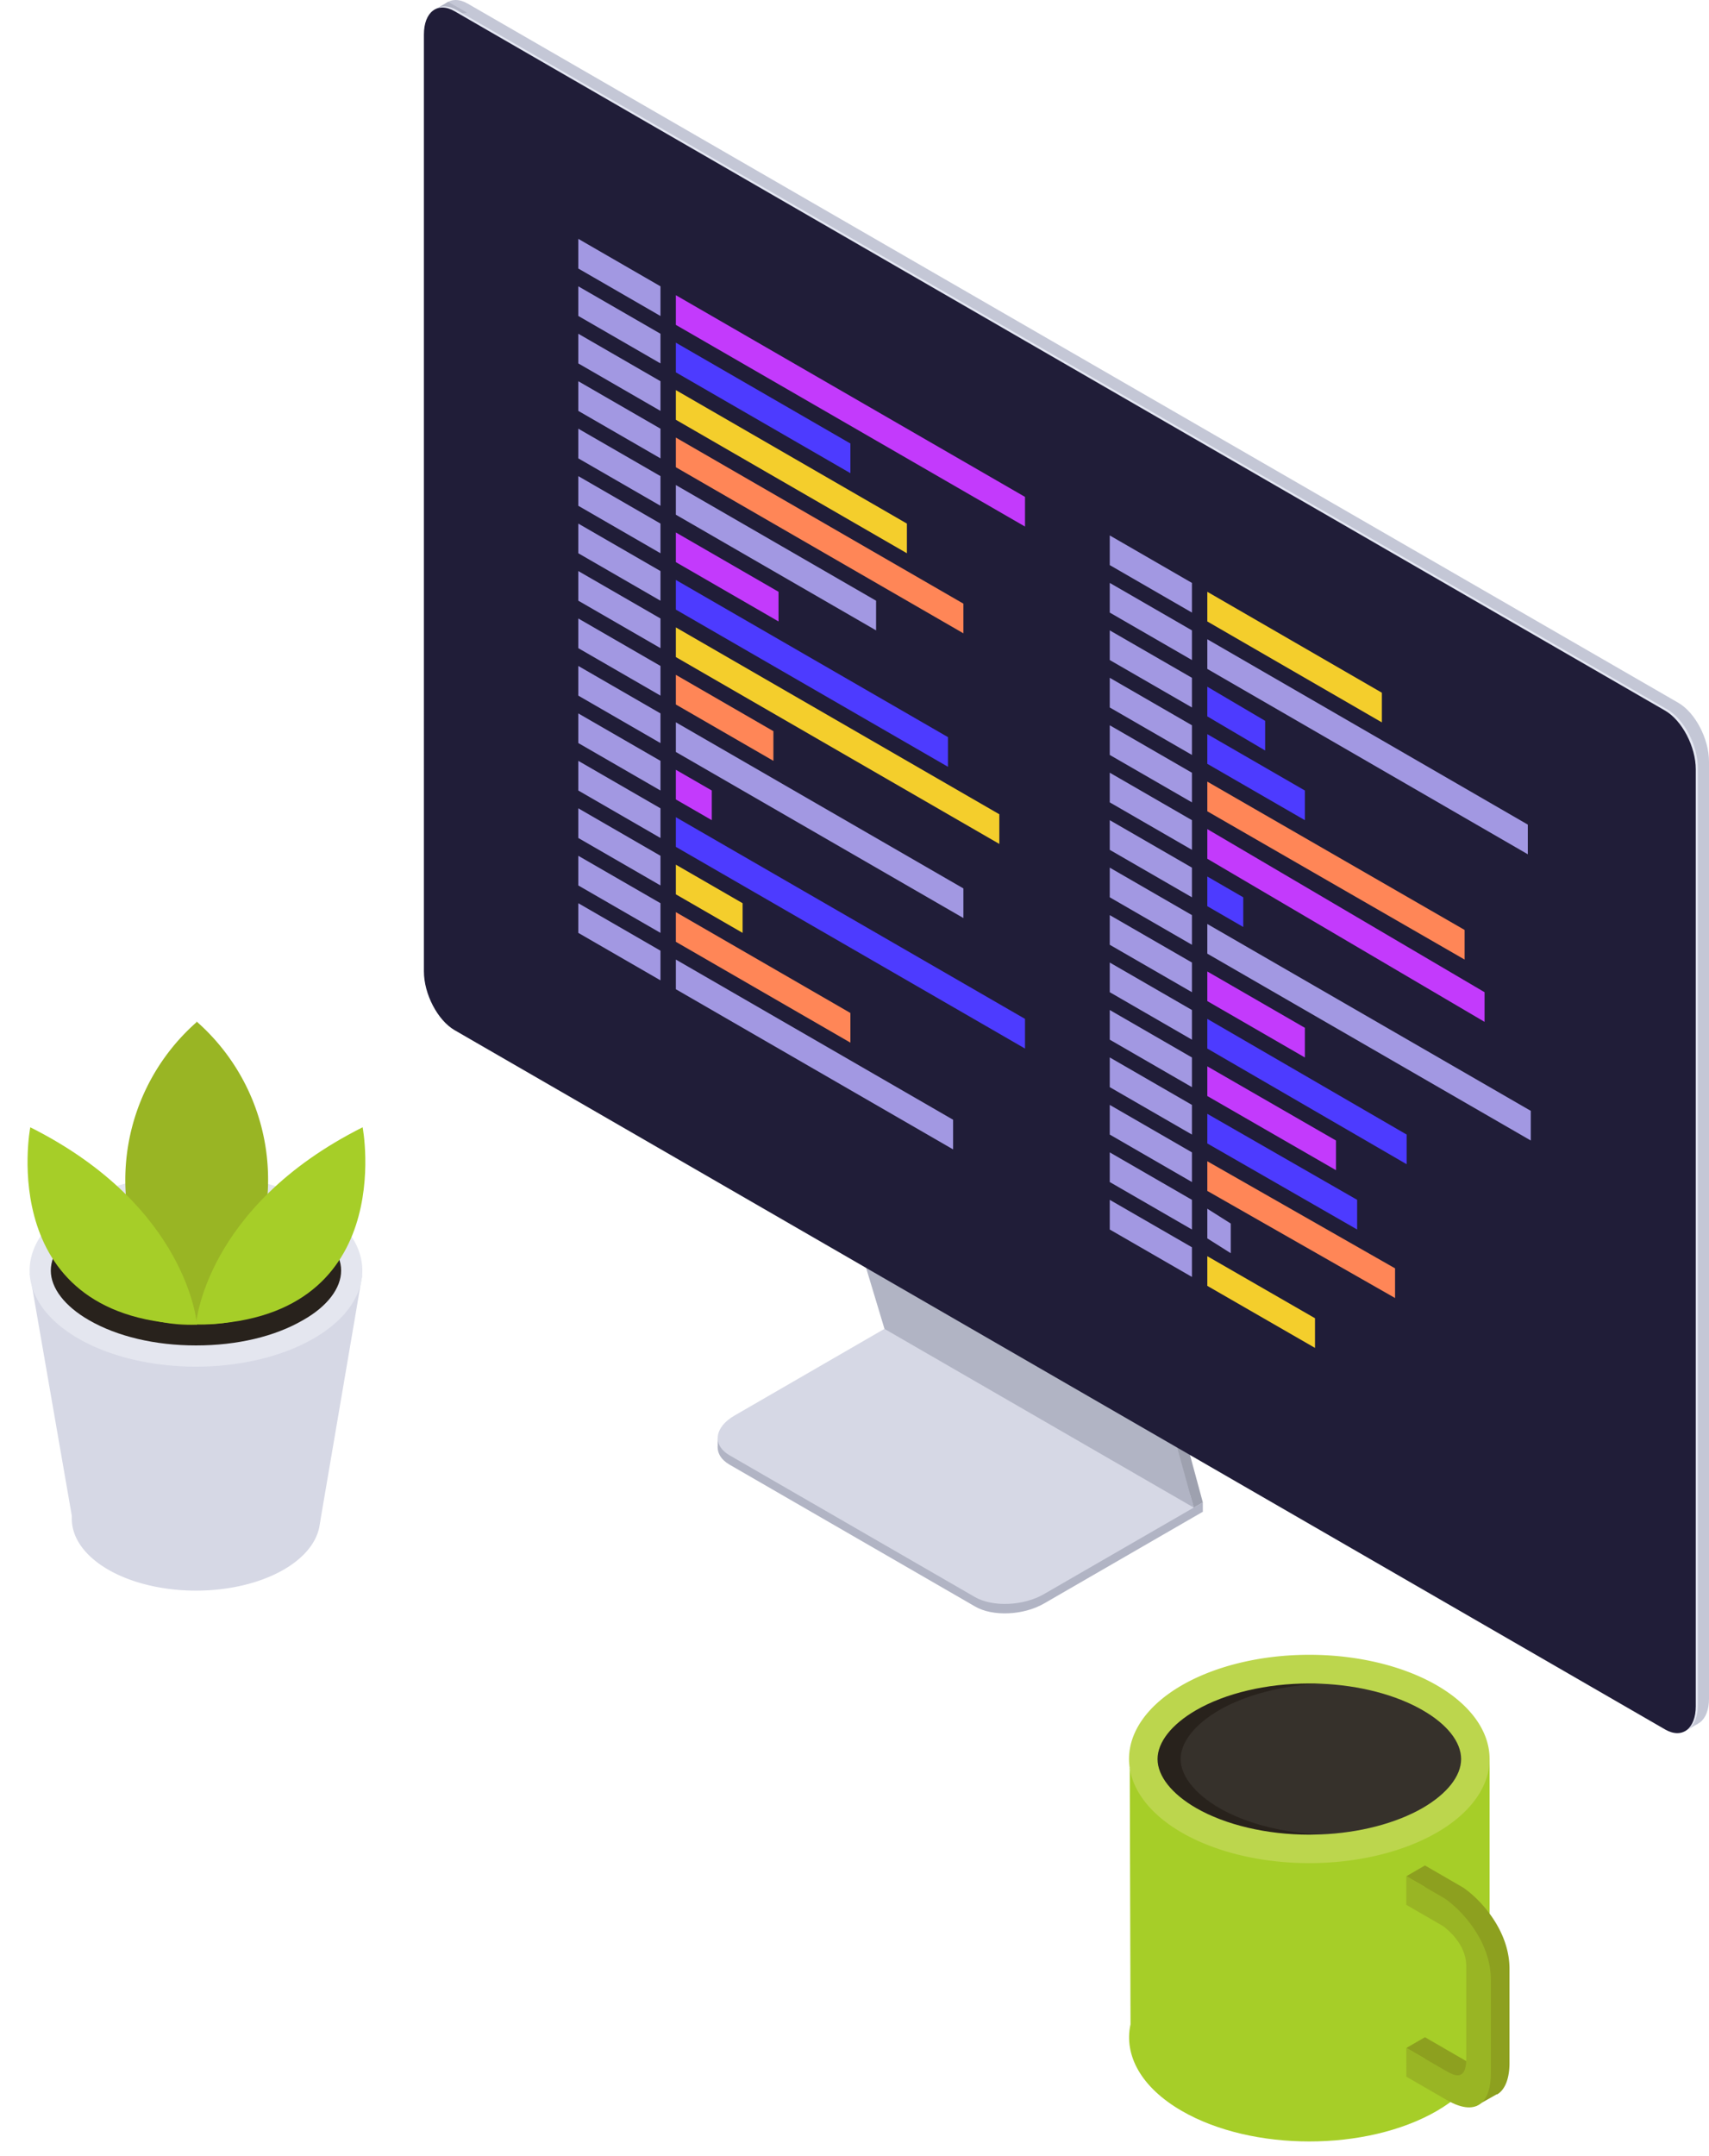 <svg
   viewBox="0 0 396.62 500"
   version="1.1"
   id="svg3113"
   sodipodi:docname="Coding_SVG_no_person_no_shadows.svg"
   inkscape:export-filename="Coding_SVG_test_4.svg"
   inkscape:export-xdpi="96"
   inkscape:export-ydpi="96"
   inkscape:version="1.2 (dc2aeda, 2022-05-15)"
   xmlns:inkscape="http://www.inkscape.org/namespaces/inkscape"
   xmlns:sodipodi="http://sodipodi.sourceforge.net/DTD/sodipodi-0.dtd"
   xmlns="http://www.w3.org/2000/svg"
   xmlns:svg="http://www.w3.org/2000/svg"
   xmlns:rdf="http://www.w3.org/1999/02/22-rdf-syntax-ns#"
   xmlns:cc="http://creativecommons.org/ns#"
   xmlns:dc="http://purl.org/dc/elements/1.1/">
  <sodipodi:namedview
     id="namedview3115"
     pagecolor="#ffffff"
     bordercolor="#000000"
     borderopacity="0.25"
     inkscape:showpageshadow="2"
     inkscape:pageopacity="0.0"
     inkscape:pagecheckerboard="0"
     inkscape:deskcolor="#d1d1d1"
     showgrid="false"
     inkscape:zoom="1.3641276"
     inkscape:cx="60.478211"
     inkscape:cy="306.78947"
     inkscape:window-width="1792"
     inkscape:window-height="1067"
     inkscape:window-x="0"
     inkscape:window-y="25"
     inkscape:window-maximized="1"
     inkscape:current-layer="Слой_2" />
  <defs
     id="defs2747">
    <style
       id="style2740">
      .cls-1,
      .cls-2 {
        fill: #d6d8e5;
      }

      .cls-1 {
        opacity: 0.4;
      }

      .cls-3 {
        fill: #b1b6c4;
      }

      .cls-4 {
        fill: #c4c7d6;
      }

      .cls-5 {
        fill: #38226d;
      }

      .cls-6 {
        fill: #9c73ff;
      }

      .cls-7 {
        fill: #8c50ff;
      }

      .cls-8 {
        fill: #ffcea9;
      }

      .cls-9 {
        fill: #ededed;
      }

      .cls-10 {
        fill: #e5e5e5;
      }

      .cls-11 {
        fill: #f4f4f4;
      }

      .cls-12 {
        fill: #bfbfbf;
      }

      .cls-13 {
        fill: #3a2c6d;
      }

      .cls-14 {
        fill: #dceeff;
      }

      .cls-15 {
        fill: #dbdbdb;
      }

      .cls-16 {
        fill: #1e3779;
      }

      .cls-17 {
        fill: #031f60;
      }

      .cls-18 {
        fill: #b1b4c4;
      }

      .cls-19 {
        fill: #9ea1af;
      }

      .cls-20 {
        fill: #e4e7f2;
      }

      .cls-21 {
        fill: #201d38;
      }

      .cls-22 {
        opacity: 0.3;
        fill: url(#Безымянный_градиент_15);
      }

      .cls-23 {
        fill: #a298e2;
      }

      .cls-24 {
        fill: #f4ce2c;
      }

      .cls-25 {
        fill: #4d3bff;
      }

      .cls-26 {
        fill: #ff8657;
      }

      .cls-27 {
        fill: #c33afc;
      }

      .cls-28 {
        fill: #a6ce28;
      }

      .cls-29 {
        fill: #bcd64d;
      }

      .cls-30 {
        fill: #28221c;
      }

      .cls-31 {
        fill: #fff;
        opacity: 0.07;
      }

      .cls-32 {
        fill: #8da01f;
      }

      .cls-33 {
        fill: #99b524;
      }

      .cls-34 {
        fill: #e4e6ef;
      }
    </style>
    <linearGradient
       id="Безымянный_градиент_15"
       x1="101.94"
       y1="197.18"
       x2="389.84"
       y2="197.18"
       gradientUnits="userSpaceOnUse">
      <stop
         offset="0.21"
         stop-color="#fff"
         stop-opacity="0"
         id="stop2742" />
      <stop
         offset="1"
         stop-color="#fff"
         stop-opacity="0.2"
         id="stop2744" />
    </linearGradient>
  </defs>
  <title
     id="title2749">Coding_SVG</title>
  <g
     id="Слой_2"
     data-name="Слой 2">
    <path
       class="cls-18"
       d="m 226.26,372.59 -56.93,-32.87 c -4.1,-2.37 -3.58,-6.5 1.15,-9.24 l 36.88,-21.29 71.79,41.44 -36.88,21.3 c -4.74,2.73 -11.91,3.07 -16.01,0.66 z"
       id="path2934" />
    <path
       id="polygon2936"
       class="cls-18"
       style="fill:#b1b4c4"
       d="m 279.15,350.63 v -2.17 l -3.31,1.91 z" />
    <path
       id="polygon2938"
       class="cls-18"
       style="fill:#b1b4c4"
       d="m 166.56,335.81 v -2.21 l 3.41,1.41 z" />
    <path
       class="cls-2"
       d="m 226.26,370.42 -56.93,-32.87 c -4.1,-2.37 -3.58,-6.51 1.15,-9.24 l 36.88,-21.31 71.79,41.45 -36.88,21.29 c -4.74,2.75 -11.91,3.04 -16.01,0.68 z"
       id="path2940" />
    <path
       id="polygon2942"
       class="cls-19"
       style="fill:#9ea1af"
       d="m 207.56,307.11 -8.89,-29.48 72.57,41.63 7.91,29.2 z" />
    <path
       class="cls-19"
       d="m 277.05,349.67 2.1,-1.21 L 276,346 Z"
       id="path2944" />
    <path
       id="polygon2946"
       class="cls-18"
       style="fill:#b1b4c4"
       d="m 205.27,308.22 -8.89,-29.48 72.57,41.63 8.1,29.3 z" />
    <path
       class="cls-4"
       d="M 389.49,399.35 108.58,237.17 c -3.94,-2.28 -7.13,-8.38 -7.13,-13.63 V 6.25 c 0,-5.25 3.19,-7.67 7.13,-5.39 L 389.49,163 c 3.94,2.27 7.13,8.37 7.13,13.63 V 394 c 0,5.21 -3.19,7.63 -7.13,5.35 z"
       id="path2948" />
    <path
       id="polygon2950"
       class="cls-4"
       style="fill:#c4c7d6"
       d="m 390.93,401.59 3.12,-1.79 -1.35,-9.23 z" />
    <path
       class="cls-18"
       d="m 100.94,2.19 3.06,-1.76 4.4,2.51 c 0,0 -4.69,0.71 -4.8,0.68 -0.11,-0.03 -2.66,-1.43 -2.66,-1.43 z"
       id="path2952" />
    <path
       class="cls-20"
       d="M 386.91,400.84 106,238.66 c -3.94,-2.28 -7.14,-8.38 -7.14,-13.63 V 7.74 c 0,-5.26 3.2,-7.67 7.14,-5.4 l 280.9,162.18 c 3.94,2.28 7.14,8.38 7.14,13.64 v 217.28 c 0.01,5.26 -3.19,7.67 -7.13,5.4 z"
       id="path2954" />
    <path
       class="cls-21"
       d="M 386.42,401.12 105.51,238.94 c -3.94,-2.28 -7.13,-8.38 -7.13,-13.63 V 8 c 0,-5.25 3.19,-7.67 7.13,-5.39 l 280.91,162.2 c 3.94,2.27 7.13,8.37 7.13,13.63 v 217.29 c 0,5.27 -3.19,7.67 -7.13,5.39 z"
       id="path2956" />
    <path
       class="cls-22"
       d="M 389.69,387.91 101.94,221.78 102.09,8.89 c 0,-2.18 1.53,-3.06 3.42,-2 L 386.42,169.1 a 7.55,7.55 0 0 1 3.42,5.92 z"
       id="path2958"
       style="fill:url(#%D0%91%D0%B5%D0%B7%D1%8B%D0%BC%D1%8F%D0%BD%D0%BD%D1%8B%D0%B9_%D0%B3%D1%80%D0%B0%D0%B4%D0%B8%D0%B5%D0%BD%D1%82_15)" />
    <path
       id="polygon2960"
       class="cls-23"
       style="fill:#a298e2"
       d="m 276.62,142.08 -19.07,-11.01 v -6.88 l 19.07,11.01 z" />
    <path
       id="polygon2962"
       class="cls-24"
       style="fill:#f4ce2c"
       d="m 320.7,167.55 -40.51,-23.41 v -6.88 l 40.51,23.41 z" />
    <path
       id="polygon2964"
       class="cls-23"
       style="fill:#a298e2"
       d="m 276.62,164.09 -19.07,-11 v -6.88 l 19.07,11 z" />
    <path
       id="polygon2966"
       class="cls-25"
       style="fill:#4d3bff"
       d="m 293.61,174.07 -13.42,-7.91 v -6.88 l 13.42,7.91 z" />
    <path
       id="polygon2968"
       class="cls-23"
       style="fill:#a298e2"
       d="m 276.62,175.1 -19.07,-11.01 v -6.88 l 19.07,11.01 z" />
    <path
       id="polygon2970"
       class="cls-25"
       style="fill:#4d3bff"
       d="m 302.83,190.23 -22.64,-13.07 v -6.88 l 22.64,13.07 z" />
    <path
       id="polygon2972"
       class="cls-23"
       style="fill:#a298e2"
       d="m 276.62,186.1 -19.07,-11 v -6.88 l 19.07,11.01 z" />
    <path
       id="polygon2974"
       class="cls-26"
       style="fill:#ff8657"
       d="m 339.9,222.56 -59.71,-34.39 v -6.88 l 59.71,34.4 z" />
    <path
       id="polygon2976"
       class="cls-23"
       style="fill:#a298e2"
       d="m 276.62,153.09 -19.07,-11.01 v -6.88 l 19.07,11.01 z" />
    <path
       id="polygon2978"
       class="cls-23"
       style="fill:#a298e2"
       d="m 354.57,198.14 -74.38,-42.99 v -6.88 l 74.38,42.99 z" />
    <path
       id="polygon2980"
       class="cls-23"
       style="fill:#a298e2"
       d="M 276.62,197.11 257.55,186.1 v -6.88 l 19.07,11.01 z" />
    <path
       id="polygon2982"
       class="cls-27"
       style="fill:#c33afc"
       d="m 344.53,237.01 -64.34,-37.83 v -6.88 l 64.34,37.83 z" />
    <path
       id="polygon2984"
       class="cls-23"
       style="fill:#a298e2"
       d="m 276.62,219.13 -19.07,-11.01 v -6.88 l 19.07,11.01 z" />
    <path
       id="polygon2986"
       class="cls-23"
       style="fill:#a298e2"
       d="m 355.26,264.53 -75.07,-43.34 v -6.88 l 75.07,43.34 z" />
    <path
       id="polygon2988"
       class="cls-23"
       style="fill:#a298e2"
       d="m 276.62,230.13 -19.07,-11 v -6.88 l 19.07,11 z" />
    <path
       id="polygon2990"
       class="cls-27"
       style="fill:#c33afc"
       d="m 302.83,245.27 -22.64,-13.08 v -6.87 l 22.64,13.07 z" />
    <path
       id="polygon2992"
       class="cls-23"
       style="fill:#a298e2"
       d="m 276.62,241.14 -19.07,-11.01 v -6.88 l 19.07,11.01 z" />
    <path
       id="polygon2994"
       class="cls-25"
       style="fill:#4d3bff"
       d="M 326.45,270.03 280.19,243.2 v -6.88 l 46.26,26.83 z" />
    <path
       id="polygon2996"
       class="cls-23"
       style="fill:#a298e2"
       d="m 276.62,208.12 -19.07,-11.01 v -6.88 l 19.07,11.01 z" />
    <path
       id="polygon2998"
       class="cls-25"
       style="fill:#4d3bff"
       d="m 288.53,215 -8.34,-4.82 v -6.88 l 8.34,4.82 z" />
    <path
       id="polygon3000"
       class="cls-23"
       style="fill:#a298e2"
       d="m 276.62,252.15 -19.07,-11.01 v -6.88 l 19.07,11.01 z" />
    <path
       id="polygon3002"
       class="cls-27"
       style="fill:#c33afc"
       d="m 310.05,271.41 -29.86,-17.2 v -6.88 l 29.86,17.2 z" />
    <path
       id="polygon3004"
       class="cls-23"
       style="fill:#a298e2"
       d="m 276.62,274.16 -19.07,-11.01 v -6.88 l 19.07,11.01 z" />
    <path
       id="polygon3006"
       class="cls-26"
       style="fill:#ff8657"
       d="m 323.76,301.06 -43.57,-24.84 v -6.88 l 43.57,24.84 z" />
    <path
       id="polygon3008"
       class="cls-23"
       style="fill:#a298e2"
       d="m 276.62,285.17 -19.07,-11.01 v -6.88 l 19.07,11.01 z" />
    <path
       id="polygon3010"
       class="cls-23"
       style="fill:#a298e2"
       d="m 285.63,290.67 -5.44,-3.44 v -6.88 l 5.44,3.44 z" />
    <path
       id="polygon3012"
       class="cls-23"
       style="fill:#a298e2"
       d="m 276.62,296.17 -19.07,-11 v -6.88 l 19.07,11 z" />
    <path
       id="polygon3014"
       class="cls-24"
       style="fill:#f4ce2c"
       d="m 305.18,312.63 -24.99,-14.39 v -6.88 l 24.99,14.39 z" />
    <path
       id="polygon3016"
       class="cls-23"
       style="fill:#a298e2"
       d="m 276.62,263.15 -19.07,-11 v -6.89 l 19.07,11.01 z" />
    <path
       id="polygon3018"
       class="cls-25"
       style="fill:#4d3bff"
       d="m 314.96,285.17 -34.77,-19.96 v -6.87 l 34.77,19.95 z" />
    <path
       id="polygon3020"
       class="cls-23"
       style="fill:#a298e2"
       d="M 153.28,73.29 134.21,62.28 V 55.4 l 19.07,11.01 z" />
    <path
       id="polygon3022"
       class="cls-27"
       style="fill:#c33afc"
       d="M 237.88,122.13 156.85,75.35 v -6.88 l 81.03,46.78 z" />
    <path
       id="polygon3024"
       class="cls-23"
       style="fill:#a298e2"
       d="M 153.28,95.3 134.21,84.29 v -6.88 l 19.07,11.01 z" />
    <path
       id="polygon3026"
       class="cls-24"
       style="fill:#f4ce2c"
       d="M 210.47,128.32 156.85,97.36 v -6.88 l 53.62,30.96 z" />
    <path
       id="polygon3028"
       class="cls-23"
       style="fill:#a298e2"
       d="M 153.28,106.31 134.21,95.3 v -6.88 l 19.07,11.01 z" />
    <path
       id="polygon3030"
       class="cls-26"
       style="fill:#ff8657"
       d="m 223.58,146.89 -66.73,-38.52 v -6.88 l 66.73,38.52 z" />
    <path
       id="polygon3032"
       class="cls-23"
       style="fill:#a298e2"
       d="m 153.28,117.31 -19.07,-11 v -6.88 l 19.07,11 z" />
    <path
       id="polygon3034"
       class="cls-23"
       style="fill:#a298e2"
       d="m 203.32,146.21 -46.47,-26.83 v -6.88 l 46.47,26.83 z" />
    <path
       id="polygon3036"
       class="cls-23"
       style="fill:#a298e2"
       d="M 153.28,84.29 134.21,73.28 v -6.87 l 19.07,11 z" />
    <path
       id="polygon3038"
       class="cls-25"
       style="fill:#4d3bff"
       d="M 197.36,109.75 156.85,86.36 v -6.88 l 40.51,23.39 z" />
    <path
       id="polygon3040"
       class="cls-23"
       style="fill:#a298e2"
       d="m 153.28,128.32 -19.07,-11.01 v -6.88 l 19.07,11.01 z" />
    <path
       id="polygon3042"
       class="cls-27"
       style="fill:#c33afc"
       d="m 180.68,144.14 -23.83,-13.76 v -6.88 l 23.83,13.76 z" />
    <path
       id="polygon3044"
       class="cls-23"
       style="fill:#a298e2"
       d="m 153.28,150.33 -19.07,-11.01 v -6.87 l 19.07,11 z" />
    <path
       id="polygon3046"
       class="cls-24"
       style="fill:#f4ce2c"
       d="M 231.92,195.74 156.85,152.4 v -6.88 l 75.07,43.34 z" />
    <path
       id="polygon3048"
       class="cls-23"
       style="fill:#a298e2"
       d="m 153.28,161.34 -19.07,-11.01 v -6.88 l 19.07,11.01 z" />
    <path
       id="polygon3050"
       class="cls-26"
       style="fill:#ff8657"
       d="M 179.49,176.47 156.85,163.4 v -6.88 l 22.64,13.07 z" />
    <path
       id="polygon3052"
       class="cls-23"
       style="fill:#a298e2"
       d="m 153.28,172.35 -19.07,-11.01 v -6.88 l 19.07,11.01 z" />
    <path
       id="polygon3054"
       class="cls-23"
       style="fill:#a298e2"
       d="m 223.58,212.93 -66.73,-38.52 v -6.88 l 66.73,38.53 z" />
    <path
       id="polygon3056"
       class="cls-23"
       style="fill:#a298e2"
       d="m 153.28,139.33 -19.07,-11.01 v -6.88 l 19.07,11.01 z" />
    <path
       id="polygon3058"
       class="cls-25"
       style="fill:#4d3bff"
       d="m 220,177.85 -63.15,-36.46 v -6.88 L 220,170.97 Z" />
    <path
       id="polygon3060"
       class="cls-23"
       style="fill:#a298e2"
       d="m 153.28,183.35 -19.07,-11.01 v -6.87 l 19.07,11 z" />
    <path
       id="polygon3062"
       class="cls-27"
       style="fill:#c33afc"
       d="m 165.19,190.23 -8.34,-4.81 v -6.88 l 8.34,4.81 z" />
    <path
       id="polygon3064"
       class="cls-23"
       style="fill:#a298e2"
       d="m 153.28,205.37 -19.07,-11.01 v -6.88 l 19.07,11.01 z" />
    <path
       id="polygon3066"
       class="cls-24"
       style="fill:#f4ce2c"
       d="m 172.34,216.37 -15.49,-8.94 v -6.88 l 15.49,8.94 z" />
    <path
       id="polygon3068"
       class="cls-23"
       style="fill:#a298e2"
       d="m 153.28,216.37 -19.07,-11 v -6.88 l 19.07,11 z" />
    <path
       id="polygon3070"
       class="cls-26"
       style="fill:#ff8657"
       d="m 197.36,241.83 -40.51,-23.39 v -6.88 l 40.51,23.39 z" />
    <path
       id="polygon3072"
       class="cls-23"
       style="fill:#a298e2"
       d="m 153.28,227.38 -19.07,-11.01 v -6.88 l 19.07,11.01 z" />
    <path
       id="polygon3074"
       class="cls-23"
       style="fill:#a298e2"
       d="m 221.19,266.59 -64.34,-37.15 v -6.88 l 64.34,37.15 z" />
    <path
       id="polygon3076"
       class="cls-23"
       style="fill:#a298e2"
       d="m 153.28,194.36 -19.07,-11.01 v -6.88 l 19.07,11.01 z" />
    <path
       id="polygon3078"
       class="cls-25"
       style="fill:#4d3bff"
       d="m 237.88,243.2 -81.03,-46.78 v -6.88 l 81.03,46.78 z" />
    <path
       class="cls-28"
       d="M 345.7,472.41 V 408 l -83.51,2.1 0.18,59.4 c -1.56,7.15 2.4,14.62 11.91,20.11 16.34,9.43 42.83,9.44 59.17,0 8.21,-4.77 12.29,-10.99 12.25,-17.2 z"
       id="path3083" />
    <path
       id="ellipse3085"
       class="cls-29"
       style="fill:#bcd64d"
       d="m 345.7,407.97 a 41.84,24.16 0 0 1 -41.84,24.16 41.84,24.16 0 0 1 -41.84,-24.16 41.84,24.16 0 0 1 41.84,-24.16 41.84,24.16 0 0 1 41.84,24.16 z" />
    <path
       class="cls-30"
       d="m 339.09,408 c 0,3.93 -3.27,8.06 -8.95,11.35 -6.2,3.56 -14.67,5.76 -23.59,6.12 -0.89,0 -1.78,0.06 -2.68,0.06 -9.9,0 -19.47,-2.26 -26.28,-6.18 -5.68,-3.29 -8.95,-7.42 -8.95,-11.35 0,-3.93 3.27,-8.06 8.95,-11.35 6.81,-3.93 16.38,-6.19 26.27,-6.19 0.9,0 1.8,0 2.69,0.06 8.92,0.36 17.39,2.56 23.59,6.13 5.68,3.26 8.95,7.35 8.95,11.35 z"
       id="path3087" />
    <path
       class="cls-31"
       d="m 339.09,408 c 0,3.93 -3.27,8.06 -8.95,11.35 -6.2,3.56 -14.67,5.76 -23.59,6.12 -8.92,-0.36 -17.4,-2.56 -23.59,-6.12 C 277.27,416 274,411.9 274,408 c 0,-3.9 3.26,-8.06 8.94,-11.35 6.2,-3.57 14.68,-5.77 23.6,-6.13 8.92,0.36 17.39,2.56 23.59,6.13 5.69,3.26 8.96,7.35 8.96,11.35 z"
       id="path3089" />
    <path
       class="cls-32"
       d="m 339.58,437.81 -8.88,-5.14 -4.32,2.5 4.32,2.5 v 1.64 l 8.33,4.8 -0.25,1.54 c 1.21,1 5.52,9 5.52,9 l 0.3,-0.28 v 20.73 c 0,5.44 -3.19,3.6 -4.55,2.81 l -9.35,-5.4 -4.32,2.49 4.32,2.49 v 1.64 l 9.35,5.4 a 14.4,14.4 0 0 0 3,1.36 l -0.56,2.6 4.84,-2.73 h 0.07 0.07 v 0 c 2,-1.18 2.85,-4.05 2.85,-7.27 v -21.75 c 0.04,-9.19 -7.01,-16.4 -10.74,-18.93 z"
       id="path3091" />
    <path
       class="cls-33"
       d="m 335.73,487.06 -9.35,-5.4 V 475 l 9.35,5.4 c 1.36,0.78 4.55,2.63 4.55,-2.82 v -21.65 c 0,-5.12 -4.63,-8.66 -5.42,-9.22 l -8.48,-4.9 v -6.64 l 8.88,5.14 c 3.74,2.53 10.74,9.75 10.74,18.94 v 21.67 c 0,5.85 -2.67,10.52 -10.27,6.14 z"
       id="path3093" />
    <path
       id="ellipse3097"
       class="cls-2"
       style="fill:#d6d8e5"
       d="m 74.29,352.29 a 28.81,16.64 0 0 1 -28.81,16.64 28.81,16.64 0 0 1 -28.81,-16.64 28.81,16.64 0 0 1 28.81,-16.64 28.81,16.64 0 0 1 28.81,16.64 z" />
    <path
       id="polygon3099"
       class="cls-2"
       style="fill:#d6d8e5"
       d="m 6.91,295.41 10.08,58.03 h 57.23 l 9.83,-57.61 z" />
    <path
       id="ellipse3101"
       class="cls-34"
       style="fill:#e4e6ef"
       d="M 84.09,294.69 A 38.61,22.29 0 0 1 45.48,316.98 38.61,22.29 0 0 1 6.87,294.69 38.61,22.29 0 0 1 45.48,272.4 38.61,22.29 0 0 1 84.09,294.69 Z" />
    <path
       class="cls-30"
       d="m 45.48,312.06 c -9.46,0 -18.28,-2.08 -24.84,-5.87 -5.63,-3.24 -8.85,-7.44 -8.85,-11.5 0,-4.06 3.22,-8.26 8.85,-11.5 6.55,-3.79 15.38,-5.87 24.84,-5.87 9.46,0 18.29,2.08 24.84,5.87 5.63,3.24 8.85,7.44 8.85,11.5 0,4.06 -3.17,8.31 -8.85,11.5 -6.55,3.81 -15.32,5.87 -24.84,5.87 z"
       id="path3103" />
    <path
       class="cls-33"
       d="M 62.09,277.13 A 48.79,48.79 0 0 0 45.71,237 v 0 0 l -0.11,-0.11 v 0.21 A 48.78,48.78 0 0 0 29.21,277.25 L 7.12,275.12 c 9.32,35.11 38.59,32.09 38.59,32.09 v -0.07 c 2.21,0.17 29.51,1.58 38.44,-32.1 z"
       id="path3105" />
    <path
       class="cls-28"
       d="m 45.71,307.21 c 0,0 -2,-27.34 -38.68,-45.75 -0.03,0 -8.69,45.42 38.68,45.75 z"
       id="path3107" />
    <path
       class="cls-28"
       d="m 45.48,307.21 c 0,0 2,-27.34 38.68,-45.75 0,0 8.69,45.42 -38.68,45.75 z"
       id="path3109" />
  </g>
</svg>

